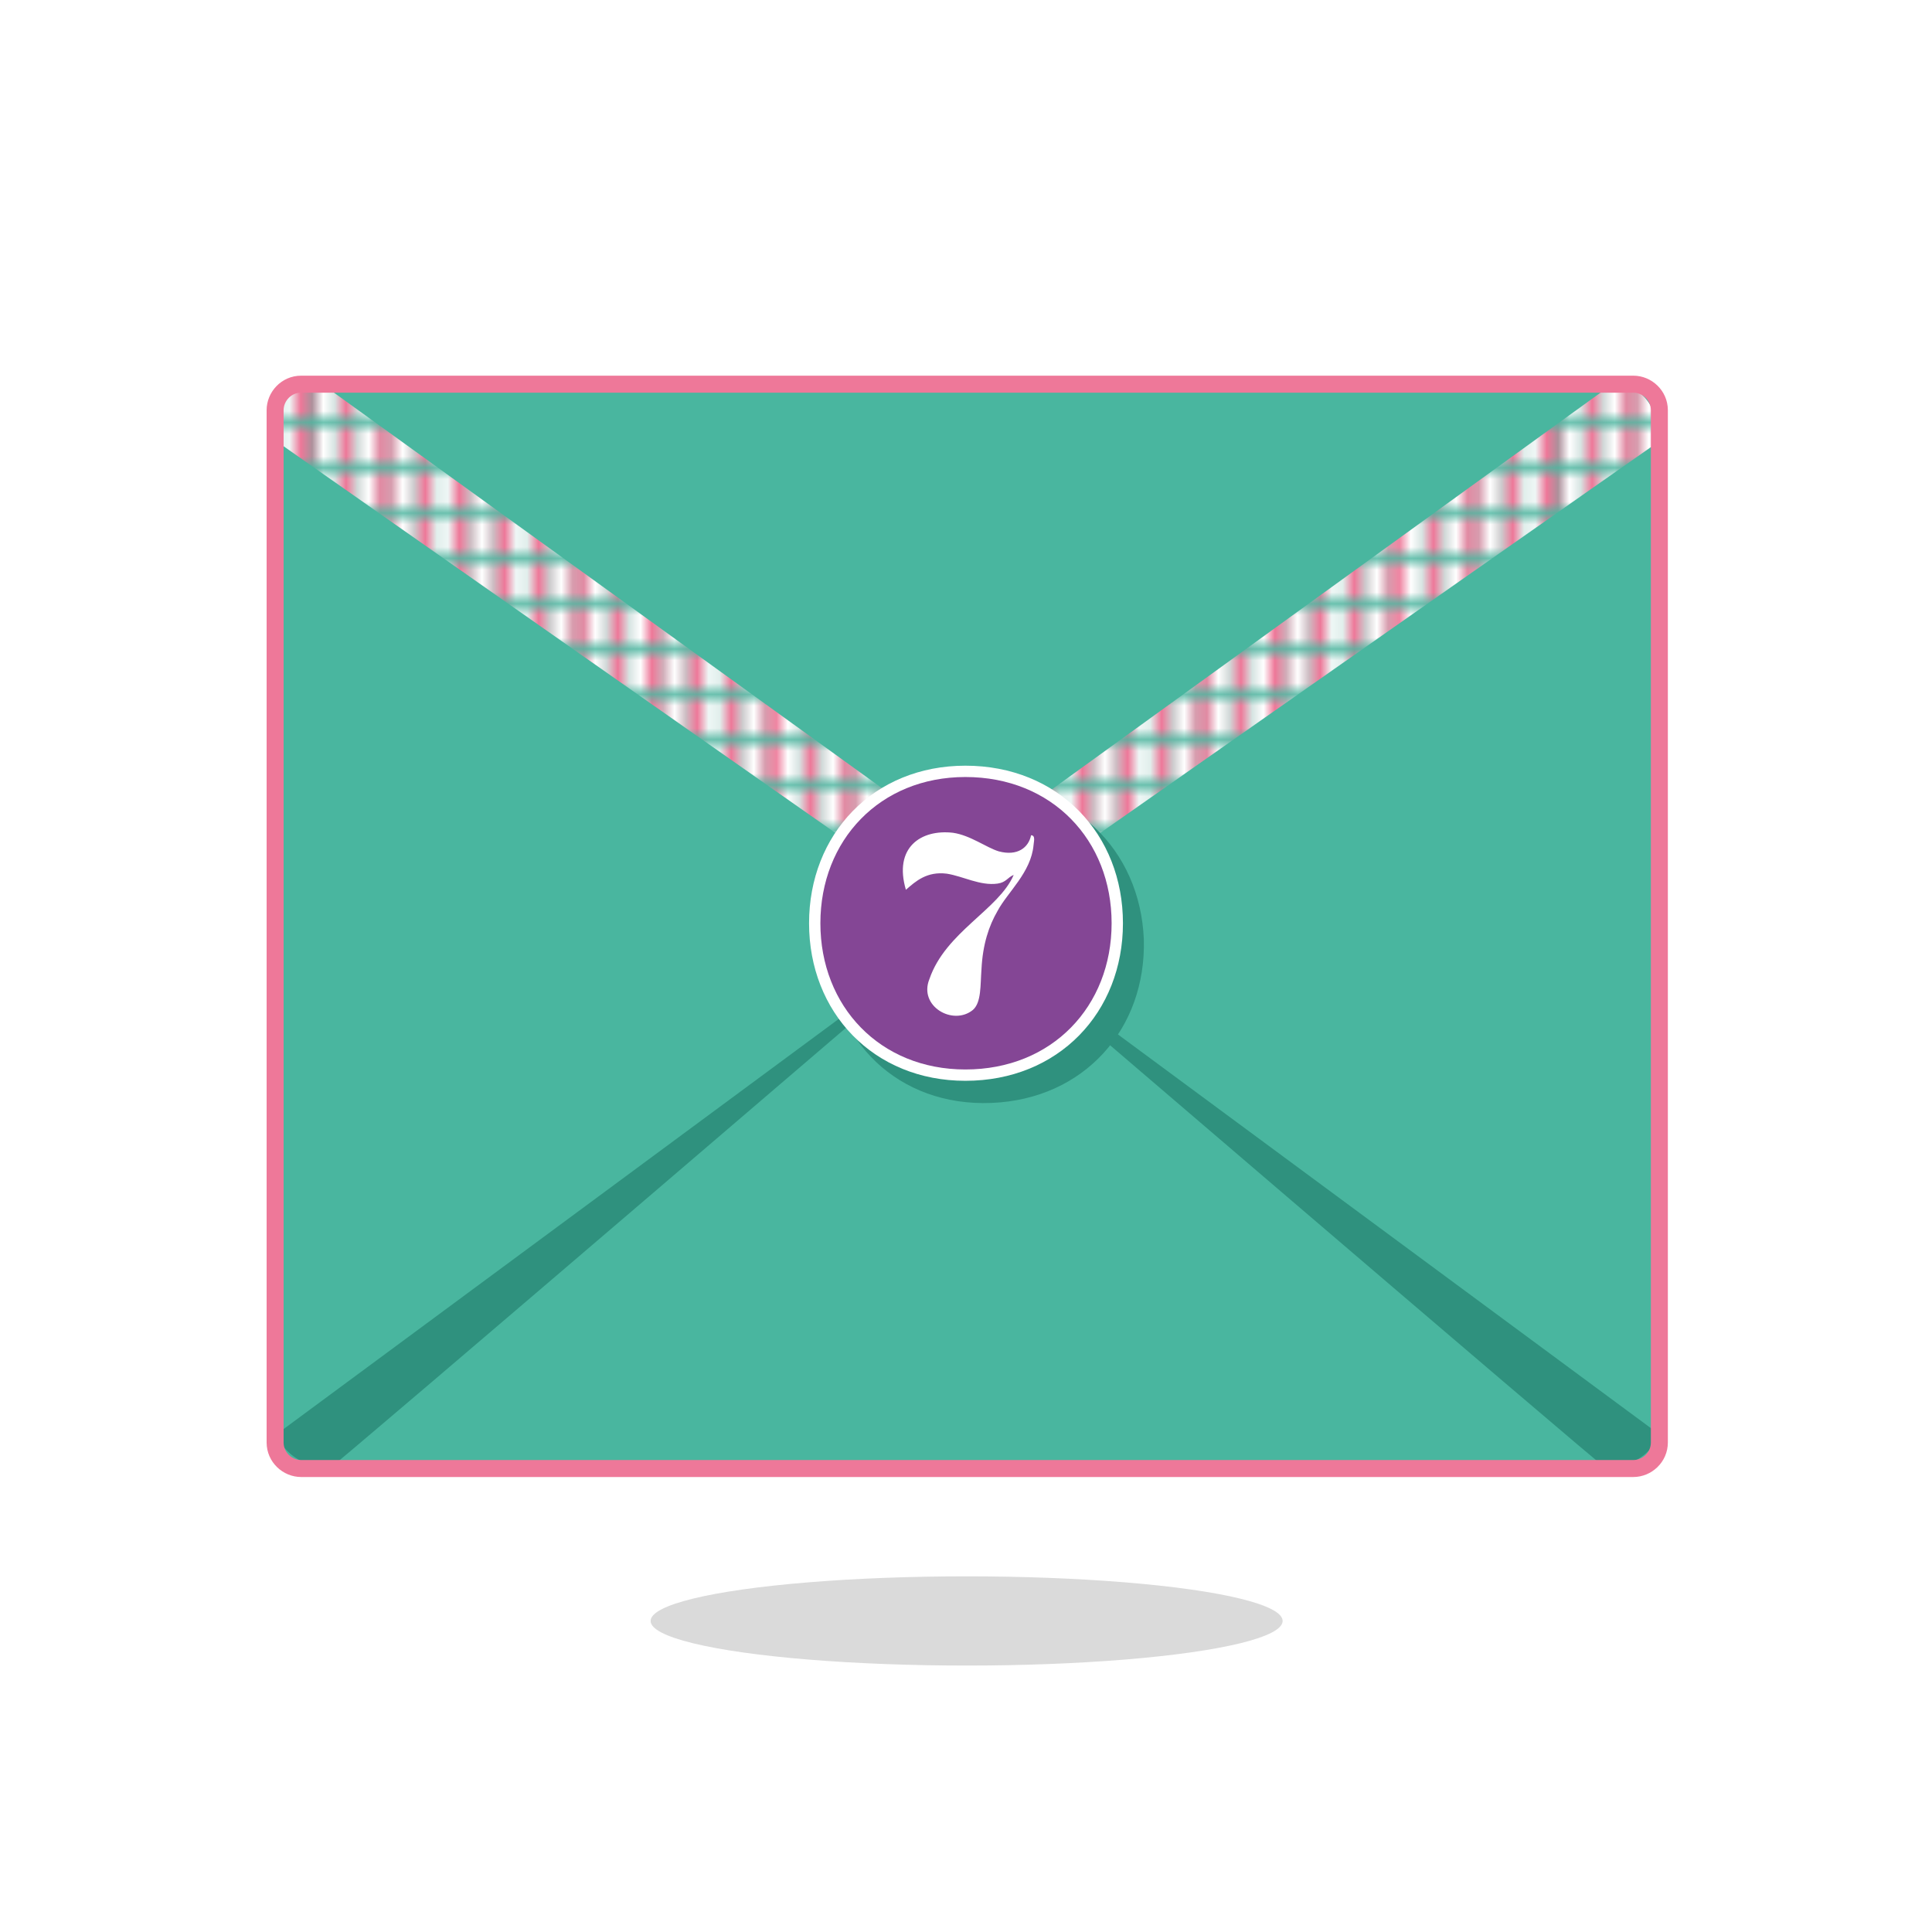 <?xml version="1.0" encoding="utf-8"?>
<!-- Generator: Adobe Illustrator 19.1.0, SVG Export Plug-In . SVG Version: 6.00 Build 0)  -->
<!DOCTYPE svg PUBLIC "-//W3C//DTD SVG 1.1//EN" "http://www.w3.org/Graphics/SVG/1.1/DTD/svg11.dtd">
<svg version="1.1" id="mandala_tracé" xmlns="http://www.w3.org/2000/svg" xmlns:xlink="http://www.w3.org/1999/xlink" x="0px"
	 y="0px" viewBox="0 0 155.9 155.9" enable-background="new 0 0 155.9 155.9" xml:space="preserve">
<pattern  x="18.3" y="8.8" width="54.6" height="3.2" patternUnits="userSpaceOnUse" id="Nouvelle_nuance_de_motif_2" viewBox="0 -3.2 54.6 3.2" overflow="visible">
	<g>
		<polygon fill="none" points="0,0 54.6,0 54.6,-3.2 0,-3.2 		"/>
		<polygon fill="#EE7899" points="3.4,0 1.7,0 1.7,-3.2 3.4,-3.2 		"/>
		<polygon fill="#EE7899" points="6.8,0 5.1,0 5.1,-3.2 6.8,-3.2 		"/>
		<polygon fill="#FFFFFF" points="1.7,0 0,0 0,-3.2 1.7,-3.2 		"/>
		<polygon fill="#FFFFFF" points="5.1,0 3.4,0 3.4,-3.2 5.1,-3.2 		"/>
		<polygon fill="#EE7899" points="10.2,0 8.5,0 8.5,-3.2 10.2,-3.2 		"/>
		<polygon fill="#EE7899" points="13.6,0 11.9,0 11.9,-3.2 13.6,-3.2 		"/>
		<polygon fill="#FFFFFF" points="8.5,0 6.8,0 6.8,-3.2 8.5,-3.2 		"/>
		<polygon fill="#FFFFFF" points="11.9,0 10.2,0 10.2,-3.2 11.9,-3.2 		"/>
		<polygon fill="#EE7899" points="17.1,0 15.4,0 15.4,-3.2 17.1,-3.2 		"/>
		<polygon fill="#EE7899" points="20.5,0 18.8,0 18.8,-3.2 20.5,-3.2 		"/>
		<polygon fill="#FFFFFF" points="15.4,0 13.6,0 13.6,-3.2 15.4,-3.2 		"/>
		<polygon fill="#FFFFFF" points="18.8,0 17.1,0 17.1,-3.2 18.8,-3.2 		"/>
		<polygon fill="#EE7899" points="23.9,0 22.2,0 22.2,-3.2 23.9,-3.2 		"/>
		<polygon fill="#EE7899" points="27.3,0 25.6,0 25.6,-3.2 27.3,-3.2 		"/>
		<polygon fill="#FFFFFF" points="22.2,0 20.5,0 20.5,-3.2 22.2,-3.2 		"/>
		<polygon fill="#FFFFFF" points="25.6,0 23.9,0 23.9,-3.2 25.6,-3.2 		"/>
		<polygon fill="#EE7899" points="30.7,0 29,0 29,-3.2 30.7,-3.2 		"/>
		<polygon fill="#EE7899" points="34.1,0 32.4,0 32.4,-3.2 34.1,-3.2 		"/>
		<polygon fill="#FFFFFF" points="29,0 27.3,0 27.3,-3.2 29,-3.2 		"/>
		<polygon fill="#FFFFFF" points="32.4,0 30.7,0 30.7,-3.2 32.4,-3.2 		"/>
		<polygon fill="#EE7899" points="37.5,0 35.8,0 35.8,-3.2 37.5,-3.2 		"/>
		<polygon fill="#EE7899" points="41,0 39.2,0 39.2,-3.2 41,-3.2 		"/>
		<polygon fill="#FFFFFF" points="35.8,0 34.1,0 34.1,-3.2 35.8,-3.2 		"/>
		<polygon fill="#FFFFFF" points="39.2,0 37.5,0 37.5,-3.2 39.2,-3.2 		"/>
		<polygon fill="#EE7899" points="44.4,0 42.7,0 42.7,-3.2 44.4,-3.2 		"/>
		<polygon fill="#EE7899" points="47.8,0 46.1,0 46.1,-3.2 47.8,-3.2 		"/>
		<polygon fill="#FFFFFF" points="42.7,0 40.9,0 40.9,-3.2 42.7,-3.2 		"/>
		<polygon fill="#FFFFFF" points="46.1,0 44.4,0 44.4,-3.2 46.1,-3.2 		"/>
		<polygon fill="#EE7899" points="51.2,0 49.5,0 49.5,-3.2 51.2,-3.2 		"/>
		<polygon fill="#EE7899" points="54.6,0 52.9,0 52.9,-3.2 54.6,-3.2 		"/>
		<polygon fill="#FFFFFF" points="49.5,0 47.8,0 47.8,-3.2 49.5,-3.2 		"/>
		<polygon fill="#FFFFFF" points="52.9,0 51.2,0 51.2,-3.2 52.9,-3.2 		"/>
	</g>
</pattern>
<circle fill="#FFFFFF" cx="78" cy="78" r="78"/>
<ellipse fill="#DADADA" cx="78" cy="130.8" rx="25.5" ry="3.6"/>
<path fill="#49B69F" d="M131.8,118.4H24.3c-1.1,0-2.1-0.9-2.1-2.1V33.1c0-1.1,0.9-2.1,2.1-2.1h107.5c1.1,0,2.1,0.9,2.1,2.1v83.3
	C133.9,117.5,132.9,118.4,131.8,118.4z"/>
<path fill="#2F917E" d="M22.5,115.6l-0.2,0.1c0,0,0.8,2.7,4.4,2.7c0.2,0,51.3-43.8,51.3-43.8L22.5,115.6z"/>
<path fill="#2F917E" d="M133.7,115.6l0.2,0.1c0,0-0.8,2.7-4.4,2.7c-0.2,0-51.3-43.8-51.3-43.8L133.7,115.6z"/>
<pattern  id="SVGID_1_" xlink:href="#Nouvelle_nuance_de_motif_2" patternTransform="matrix(0.914 0 0 0.914 -694.871 -690.074)">
</pattern>
<path fill="url(#SVGID_1_)" d="M22.3,35.6l55.8,39.1l55.8-39.1c0,0,0.1-4.6-3.8-4.6c-52,37.6-52,37.6-52,37.6L26,31
	C26,31,21.6,30.3,22.3,35.6z"/>
<g>
	<path fill="#2F917E" d="M92.3,75.8C92,68.5,86.5,63.2,79,63.4c-7.5,0.3-12.5,6-12.2,13.3C67.1,84,72.5,89.3,80,89
		C87.5,88.7,92.5,83,92.3,75.8"/>
</g>
<path fill="none" stroke="#EE7899" stroke-width="1.371" stroke-miterlimit="10" d="M131.8,118.5H24.3c-1.1,0-2.1-0.9-2.1-2.1V33.1
	c0-1.1,0.9-2.1,2.1-2.1h107.5c1.1,0,2.1,0.9,2.1,2.1v83.3C133.9,117.6,132.9,118.5,131.8,118.5z"/>
<g>
	<path fill="none" stroke="#FFFFFF" stroke-width="1.828" stroke-miterlimit="10" d="M89.7,74.5c0-6.7-4.8-11.8-11.8-11.8
		c-6.9,0-11.7,5.1-11.7,11.8c0,6.7,4.8,11.8,11.7,11.8C84.9,86.3,89.7,81.2,89.7,74.5"/>
</g>
<g>
	<g>
		<path fill="#FFFFFF" d="M88.4,74.2c-0.2-6-4.7-10.4-10.9-10.1c-6.2,0.2-10.3,4.9-10.1,10.9c0.2,6,4.7,10.3,10.8,10.1
			C84.5,84.8,88.7,80.1,88.4,74.2"/>
	</g>
	<g>
		<path fill="#844695" d="M83.4,68.2c-0.2,2.2-2.1,3.8-2.9,5.3c-0.7,1.2-1.2,2.7-1.3,4.7c-0.1,1.3,0,2.7-0.7,3.3
			c-1.6,1.3-4.4-0.3-3.5-2.5c1.3-3.8,5.6-5.6,6.8-8.4c-0.5,0.2-0.6,0.6-1.3,0.7c-1.4,0.2-2.8-0.6-4.1-0.8c-1.6-0.2-2.5,0.6-3.3,1.3
			c-1-3.4,1.2-4.9,3.8-4.6c1.4,0.2,2.7,1.2,3.7,1.5c1.5,0.4,2.4-0.3,2.6-1.3C83.6,67.4,83.4,68,83.4,68.2 M89.7,74.5
			c0-6.7-4.8-11.8-11.8-11.8c-6.9,0-11.7,5.1-11.7,11.8c0,6.7,4.8,11.8,11.7,11.8C84.9,86.3,89.7,81.2,89.7,74.5"/>
	</g>
</g>
<g>
</g>
<g>
</g>
<g>
</g>
<g>
</g>
<g>
</g>
<g>
</g>
</svg>
